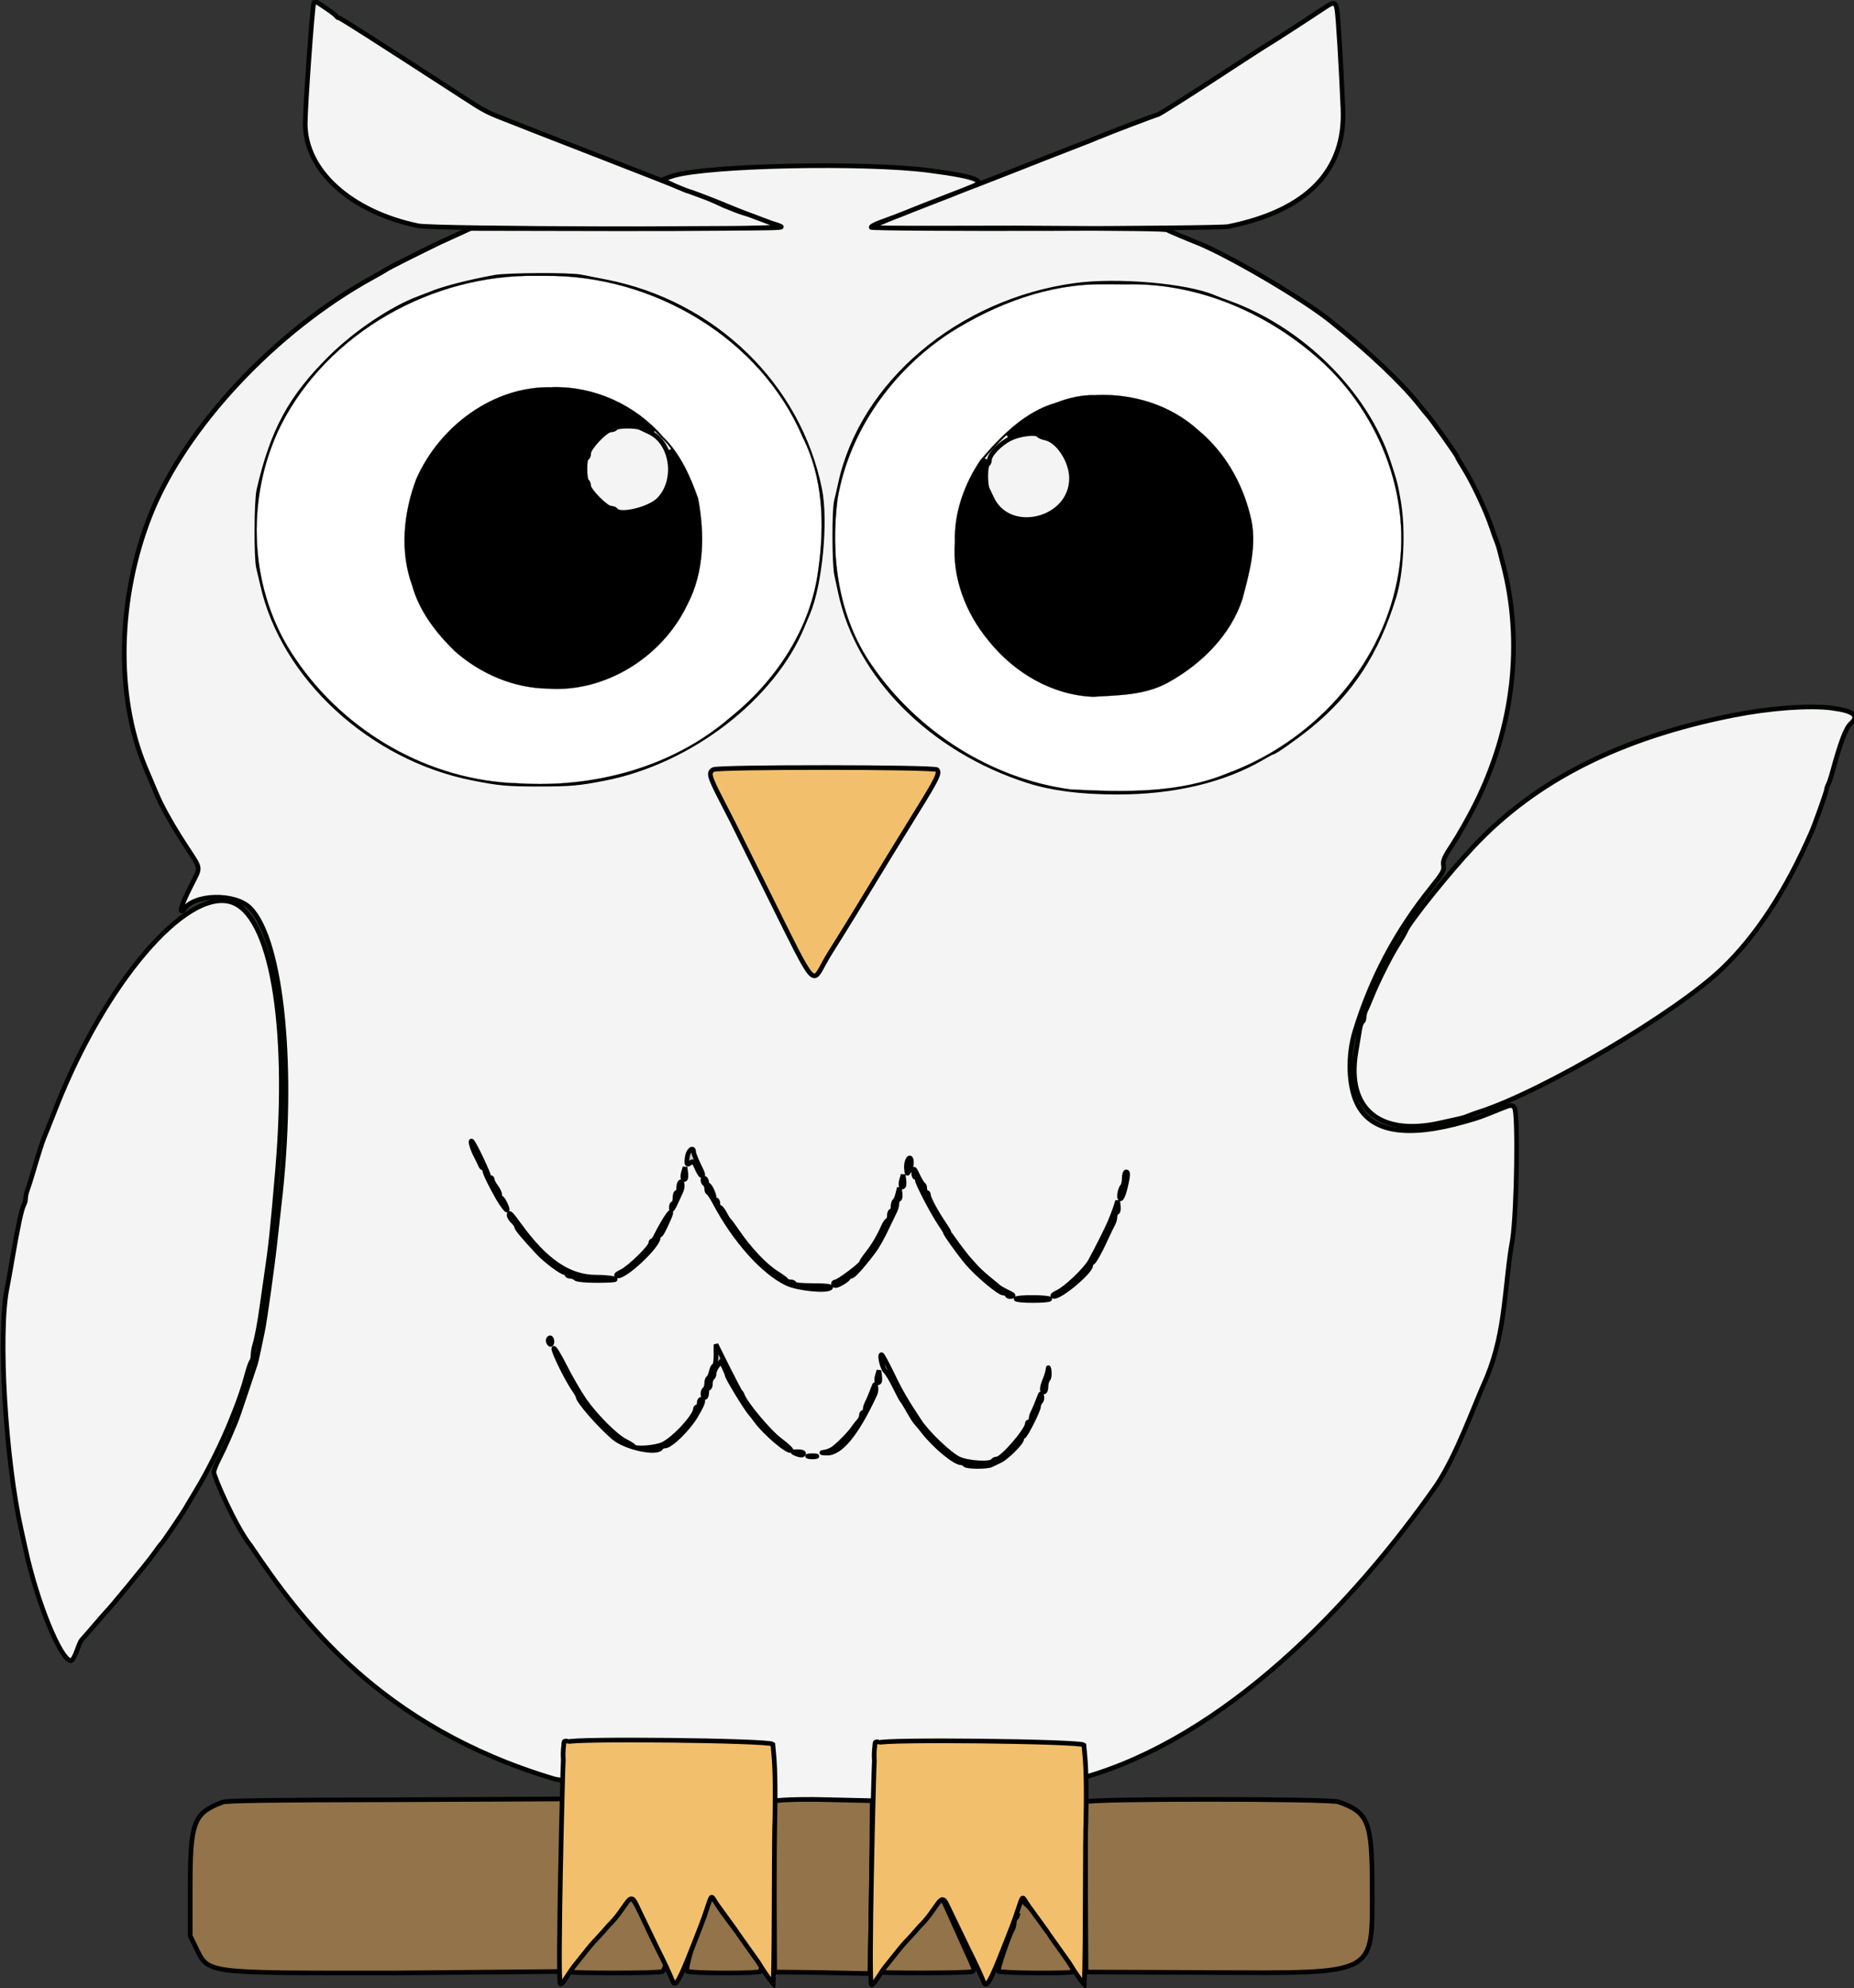 <?xml version="1.0" encoding="UTF-8" standalone="no"?>
<svg
   xmlns:dc="http://purl.org/dc/elements/1.1/"
   xmlns:cc="http://creativecommons.org/ns#"
   xmlns:rdf="http://www.w3.org/1999/02/22-rdf-syntax-ns#"
   xmlns:svg="http://www.w3.org/2000/svg"
   xmlns="http://www.w3.org/2000/svg"
   xmlns:sodipodi="http://sodipodi.sourceforge.net/DTD/sodipodi-0.dtd"
   xmlns:inkscape="http://www.inkscape.org/namespaces/inkscape"
   id="svg"
   version="1.1"
   width="54.101"
   height="58"
   viewBox="0 0 54.101 58"
   sodipodi:docname="buho_original_1.svg"
   inkscape:version="0.92.4 (5da689c313, 2019-01-14)">
  <rect x="0" y="0" width="54.101" height="58" fill="#333333" stroke="none"/>
  <defs
     id="defs11">
    <inkscape:path-effect
       effect="spiro"
       id="path-effect3059"
       is_visible="true" />
    <inkscape:path-effect
       effect="spiro"
       id="path-effect3045"
       is_visible="true" />
    <inkscape:path-effect
       effect="spiro"
       id="path-effect3041"
       is_visible="true" />
  </defs>
  <sodipodi:namedview
     pagecolor="#ffffff"
     bordercolor="#666666"
     borderopacity="1"
     objecttolerance="10"
     gridtolerance="10"
     guidetolerance="10"
     inkscape:pageopacity="0"
     inkscape:pageshadow="2"
     inkscape:window-width="1366"
     inkscape:window-height="705"
     id="namedview9"
     showgrid="false"
     inkscape:zoom="11.313709"
     inkscape:cx="26.752101"
     inkscape:cy="34.734688"
     inkscape:window-x="-8"
     inkscape:window-y="-8"
     inkscape:window-maximized="1"
     inkscape:current-layer="svgg"
     showguides="false"
     fit-margin-top="0"
     fit-margin-left="0"
     fit-margin-right="0"
     fit-margin-bottom="0" />
  <g
     id="svgg"
     transform="matrix(0.136,0,0,0.136,-17.999,13.313)">
    <g
       id="g3383"
       inkscape:label="cuerpo">
      <path
         sodipodi:nodetypes="ccsccsscscsscscccccscscsccccsccccccsccccccccsccccccccccccccccccccscssssscccscscccccccccccccccscccccsscccscccccsscccccccccccscccccccccsssscccccscccccc"
         style="fill:#f5f4f4;fill-rule:evenodd;stroke:#000400;stroke-opacity:1"
         inkscape:connector-curvature="0"
         d="m 202.633,-95.899 c 0.99,0.678 1.86,1.368 1.933,1.533 0.074,0.165 0.288,0.3 0.476,0.3 0.295,0 7.122,4.354 26.591,16.961 5.09,3.296 4.903,3.201 11.2,5.643 2.64,1.024 5.16,2.014 5.6,2.2 0.44,0.186 6.92,2.707 14.4,5.603 7.48,2.896 14.363,5.609 15.296,6.029 0.932,0.42 1.802,0.764 1.931,0.764 0.286,0 5.787,2.1 8.173,3.121 2.622,1.12 10.46,4.079 10.807,4.079 0.216,0 0.393,0.18 0.393,0.4 0,0.71 -73.976,0.53 -77.4,-0.188 -14.455,-3.035 -24.2,-11.858 -24.2,-21.912 0,-3.572 1.503,-24.782 1.83,-25.825 0.181,-0.579 0.337,-0.512 2.97,1.292 m 216.581,0.133 c 0.263,1.576 0.902,12.149 1.286,21.3 0.555,13.237 -7.771,21.757 -24.598,25.168 -2.352,0.477 -76.131,0.637 -76.602,0.166 -0.146,-0.146 0.679,-0.616 1.834,-1.043 1.154,-0.428 2.819,-1.042 3.699,-1.365 0.88,-0.323 2.14,-0.826 2.8,-1.117 0.66,-0.292 4.8,-1.913 9.2,-3.604 4.4,-1.691 10.52,-4.068 13.6,-5.284 3.08,-1.215 5.96,-2.35 6.4,-2.521 2.269,-0.881 8.503,-3.307 9.2,-3.58 0.44,-0.172 1.25,-0.503 1.8,-0.735 2.676,-1.129 12.555,-4.885 12.847,-4.885 0.323,0 7.464,-4.536 18.153,-11.531 2.86,-1.872 5.56,-3.602 6,-3.846 0.712,-0.395 8.097,-5.178 11.8,-7.643 1.928,-1.283 2.291,-1.21 2.581,0.52 m -87.581,34.434 c 11.482,1.491 11.908,2.458 9.342,3.436 -0.715,0.273 -1.84,0.725 -2.5,1.006 -0.66,0.281 -3.572,1.414 -6.542,2.561 -12.22,4.719 -11.97,4.84 -12.633,5.197 -0.848,0.282 24.227,0.13 30.828,0.14 24.786,0.138 32.354,0.156 32.743,0.456 0.308,0.238 4.992,2.175 5.762,2.467 6.548,2.486 22.92,12.029 29.077,16.949 8.276,6.615 15.422,13.362 19.12,18.054 0.867,1.1 1.673,2.09 1.792,2.2 0.594,0.55 6.411,8.728 6.411,9.013 0,0.124 0.594,1.162 1.32,2.306 1.974,3.112 4.964,9.488 6.134,13.081 0.322,0.99 0.742,2.16 0.933,2.6 0.19,0.44 0.459,1.25 0.598,1.8 0.138,0.55 0.489,1.9 0.78,3 4.468,16.928 2.363,35.218 -5.961,51.8 -1.381,2.75 -3.52,6.53 -4.755,8.4 -1.842,2.791 -2.204,3.615 -2.022,4.6 0.192,1.039 -0.162,1.678 -2.637,4.76 -7.571,9.428 -12.894,19.458 -16.365,30.84 -1.583,5.192 -1.41,11.589 0.417,15.412 2.986,6.248 10.689,7.537 23.358,3.909 2.994,-0.858 2.977,-0.852 7.155,-2.543 2.66,-1.076 2.775,-1.089 3.3,-0.37 0.806,1.102 0.51,21.917 -0.401,28.192 -1.782,9.741 -1.33,19.427 -5.523,29.6 -3.117,6.987 -6.307,16.285 -10.697,23.018 -18.634,26.662 -45.772,54.146 -75.404,62.739 -66.659,9.165 -70.161,8.44 -113.83,0.457 -37.645,-11.168 -54.785,-34.469 -65.249,-50.014 -3.335,-4.158 -7.95,-14.917 -7.95,-15.819 0,-0.385 0.497,-1.663 1.104,-2.84 0.607,-1.178 1.525,-3.131 2.04,-4.341 0.515,-1.21 1.168,-2.74 1.451,-3.4 0.283,-0.66 1.286,-3.54 2.228,-6.4 0.942,-2.86 1.843,-5.56 2.003,-6 0.16,-0.44 0.504,-1.88 0.765,-3.2 0.261,-1.32 0.637,-3.12 0.837,-4 0.467,-2.056 2.178,-14.355 2.756,-19.8 0.245,-2.31 0.615,-5.64 0.823,-7.4 3.406,-28.8 0.666,-56.754 -6.24,-63.66 -3.25,-3.25 -12.139,-3.021 -14.233,0.366 -0.16,0.259 -0.393,0.369 -0.518,0.244 -0.279,-0.279 0.607,-2.491 2.415,-6.029 1.734,-3.394 1.809,-2.918 -1.179,-7.454 -2.289,-3.473 -4.257,-6.827 -5.673,-9.667 -0.416,-0.833 -1.722,-3.866 -3.359,-7.8 -6.335,-15.223 -5.877,-36.261 1.175,-53.991 7.508,-18.878 26.908,-39.575 47.805,-51.002 1.32,-0.722 2.58,-1.448 2.8,-1.613 0.442,-0.331 6.624,-3.448 11.6,-5.85 l 6.47,-2.958 33.973,0.065 c 35.387,-0.191 33.959,-0.005 31.763,-0.851 -0.893,-0.344 0.732,0.411 -5.657,-2.062 -3.451,-1.032 -3.283,-1.14 -5.675,-2.052 -0.88,-0.385 -2.54,-1.223 -4.3,-1.863 -3.182,-1.157 -5.505,-1.986 -6.832,-2.661 -0.382,-0.194 -1.717,-0.837 -2.05,-0.837 -0.833,0 1.55,-0.825 2.408,-1.074 7.689,-2.225 40.932,-2.904 54.7,-1.117 m 193.8,115.333 c 4.636,0.617 5.884,1.628 4.055,3.283 -1.109,1.004 -2.211,3.921 -4.097,10.85 -0.24,0.88 -0.598,1.913 -0.797,2.295 -0.199,0.382 -0.361,0.884 -0.361,1.117 0,0.396 -2.426,7.225 -3.192,8.988 -5.467,12.569 -11.831,22.311 -19.164,29.333 -9.931,9.511 -38.346,26.286 -52.044,30.724 -0.99,0.321 -2.16,0.741 -2.6,0.933 -0.44,0.192 -1.25,0.44 -1.8,0.55 -0.55,0.109 -2.26,0.491 -3.8,0.847 -13.141,3.04 -20.386,-2.878 -18.373,-15.008 0.345,-2.078 0.725,-4.366 0.844,-5.083 0.12,-0.717 0.378,-1.402 0.573,-1.523 0.196,-0.121 0.356,-0.572 0.356,-1.002 0,-0.43 0.165,-1.094 0.366,-1.476 0.201,-0.382 0.762,-1.685 1.247,-2.895 1.32,-3.295 4.046,-8.716 5.632,-11.2 0.772,-1.21 1.515,-2.498 1.652,-2.862 0.693,-1.846 9.415,-12.704 14.703,-18.303 13.346,-14.133 31.365,-23.215 55.6,-28.024 7.865,-1.561 16.402,-2.182 21.2,-1.544 m -343.549,41.596 c 8.57,2.567 12.677,26.053 10.027,57.337 -1.128,13.323 -1.471,16.539 -2.471,23.2 -0.231,1.54 -0.605,4.15 -0.831,5.8 -0.529,3.861 -1.126,7.079 -1.6,8.628 -0.207,0.676 -0.376,1.675 -0.376,2.22 0,0.546 -0.153,1.163 -0.341,1.372 -0.187,0.209 -0.647,1.55 -1.022,2.98 -0.602,2.296 -1.547,5.086 -2.676,7.9 -0.199,0.495 -0.523,1.305 -0.721,1.8 -1.815,4.535 -4.8,10.571 -7.173,14.5 -1.195,1.98 -2.377,3.96 -2.625,4.4 -0.639,1.134 -4.728,7.16 -5.021,7.4 -0.135,0.11 -0.943,1.185 -1.796,2.39 -1.253,1.767 -9.374,11.641 -10.208,12.41 -0.119,0.11 -1.294,1.46 -2.611,3 -1.317,1.54 -2.502,2.89 -2.633,3 -0.131,0.11 -0.575,1.145 -0.985,2.3 -0.41,1.155 -0.971,2.1 -1.247,2.1 -2.169,0 -7.302,-12.554 -9.73,-23.8 -0.19,-0.88 -0.61,-2.77 -0.932,-4.2 -3.39,-15.025 -5.001,-42.144 -3.077,-51.8 0.219,-1.1 0.752,-4.07 1.184,-6.6 1.111,-6.507 1.964,-10.488 2.421,-11.295 0.216,-0.382 0.393,-1.048 0.393,-1.481 0,-0.432 0.163,-1.2 0.363,-1.705 0.2,-0.506 0.762,-2.269 1.249,-3.919 1.155,-3.908 1.95,-6.407 2.355,-7.4 0.179,-0.44 0.51,-1.25 0.735,-1.8 0.224,-0.55 1.081,-2.71 1.902,-4.8 10.419,-26.501 27.754,-46.841 37.447,-43.937"
         id="path1-8" />
    </g>
    <g
       id="g3380"
       inkscape:label="base">
      <path
         sodipodi:nodetypes="csccsccccccccccccscccccscccccccccccccccccccscccsccccsscccccc"
         style="fill:#92734a;fill-rule:evenodd;stroke:#000000;stroke-opacity:1"
         inkscape:connector-curvature="0"
         d="m 180.15,288.678 c -6.261,2.344 -6.992,4.246 -6.992,18.206 v 10.496 l 1.081,2.208 c 2.931,5.986 1.124,5.742 42.534,5.742 l 36.635,-0.32 -0.35,-18.53 0.125,-18.475 -36.725,0.173 c -25.018,0.034 -35.447,0.177 -36.308,0.5 m 118.454,-0.222 c -0.111,0.179 -0.166,8.504 -0.124,18.5 l 0.078,18.174 9.9,0.107 10.525,0.232 0.375,-18.857 0.125,-18.232 -10.901,-0.25 c -5.376,-0.123 -9.867,0.147 -9.978,0.326 m 66.742,0.174 c -0.102,0.275 -0.142,8.6 -0.087,18.5 l 0.099,18 26.277,0.103 c 36.531,0.143 35.123,0.871 35.123,-18.168 0,-14.176 -0.779,-16.17 -7.197,-18.429 -2.051,-0.722 -53.945,-0.728 -54.215,-0.006 m -98.79,20.856 c -0.219,0.25 -1.671,1.893 -3.228,3.649 -1.556,1.757 -3.29,3.735 -3.852,4.395 -0.563,0.66 -2.202,2.541 -3.644,4.18 -1.442,1.64 -2.533,3.125 -2.424,3.3 0.259,0.42 20.843,0.417 21.102,-0.003 0.11,-0.177 0.87,-1.076 0.448,-1.944 -0.699,-1.436 -2.54,-4.736 -3.87,-7.842 -2.688,-6.28 -3.696,-6.692 -4.532,-5.735 m 66.796,-0.041 c -0.7,0.837 -6.332,7.263 -6.773,7.729 -3.436,3.628 -6.634,7.609 -6.344,7.899 0.36,0.361 20.22,0.31 20.789,-0.052 0.343,-0.218 0.274,-0.72 -0.262,-1.894 -1.045,-2.288 -2.573,-5.679 -3.604,-7.997 -3.001,-6.746 -2.964,-6.691 -3.806,-5.685 m -49.725,2.872 c 0,0.396 -0.143,0.891 -0.318,1.1 -0.175,0.209 -0.547,1.1 -0.827,1.98 -0.279,0.88 -0.662,1.96 -0.849,2.4 -1.254,2.936 -2.096,6.775 -1.882,7.122 0.326,0.527 15.807,0.566 15.807,0.04 0,-0.205 0.246,-1.025 0.246,-1.025 -2.426,-4.204 -4.995,-6.744 -7.809,-10.754 -1.545,-1.843 -2.974,-5.04 -2.974,-3.917 m 65.737,3.244 c 0,0.427 -0.18,0.888 -0.4,1.024 -0.22,0.136 -0.4,0.599 -0.4,1.029 0,0.43 -0.173,1.094 -0.385,1.476 -0.866,1.559 -3.224,8.557 -3.004,8.912 0.257,0.417 15.49,0.549 15.901,0.137 0.136,-0.135 0.188,-0.978 -0.71,-1.936 -1.426,-2.901 -2.201,-3.04 -4.498,-6.893 -3.359,-4.392 -5.629,-7.059 -5.629,-5.624"
         id="path3" />
    </g>
    <g
       id="g3392"
       inkscape:label="pata2">
      <path
         sodipodi:nodetypes="csccccccsccccccccc"
         style="fill:#f2c06d;fill-rule:evenodd;stroke:#000000;stroke-opacity:1"
         inkscape:connector-curvature="0"
         d="m 254.506,275.514 c -0.291,0.29 -1.17,-0.267 -1.17,0.469 0,0.736 -0.271,1.467 -0.125,3.59 -0.116,1.231 -1.278,47.136 -0.639,48.084 0.336,0.499 2.106,-2.902 3.299,-4.232 5.317,-6.73 2.854,-3.41 7.009,-8.23 3.99,-3.888 4.515,-7.705 5.91,-4.699 l 4.528,9.404 c 3.861,7.666 3.261,7.666 3.861,7.666 0.803,0 3.101,-6.194 4.398,-9.431 1.949,-4.909 2.068,-5.488 2.828,-7.714 0.722,-2.189 0.664,-1.423 1.861,0.306 8.852,12.186 0.162,0.243 8.751,12.247 2.194,3.583 3.226,4.672 3.226,4.672 0,0 0.184,-4.015 0.207,-17.931 0.014,-8.772 0.083,-16.539 0.154,-17.259 0.201,-11.301 -0.184,-13.24 -0.44,-16.213 -0.967,-0.802 -43.295,-1.263 -44.095,-0.463"
         id="path4-5" />
    </g>
    <g
       id="g3389"
       inkscape:label="pata1">
      <path
         sodipodi:nodetypes="csccccccsccccccccc"
         style="fill:#f2c06d;fill-rule:evenodd;stroke:#000000;stroke-opacity:1"
         inkscape:connector-curvature="0"
         d="m 321.248,275.688 c -0.291,0.29 -1.17,-0.267 -1.17,0.469 0,0.736 -0.271,1.467 -0.125,3.59 -0.116,1.231 -1.278,47.136 -0.639,48.084 0.336,0.499 2.106,-2.902 3.299,-4.232 5.317,-6.73 2.854,-3.41 7.009,-8.23 3.99,-3.888 4.515,-7.705 5.91,-4.699 l 4.528,9.404 c 3.861,7.666 3.261,7.666 3.861,7.666 0.803,0 3.101,-6.194 4.398,-9.431 1.949,-4.909 2.068,-5.488 2.828,-7.714 0.722,-2.189 0.664,-1.423 1.861,0.306 8.852,12.186 0.162,0.243 8.751,12.247 2.194,3.583 3.226,4.672 3.226,4.672 0,0 0.184,-4.015 0.207,-17.931 0.014,-8.772 0.083,-16.539 0.154,-17.259 0.201,-11.301 -0.184,-13.24 -0.44,-16.213 -0.967,-0.802 -43.295,-1.263 -44.095,-0.463"
         id="path4-5-9" />
    </g>
    <g
       id="g3377"
       inkscape:label="pico"
       transform="translate(5.982,-33.132)">
      <path
         sodipodi:nodetypes="ccccccccsc"
         style="fill:#f2c06d;fill-rule:evenodd;stroke:#000000;stroke-opacity:1"
         inkscape:connector-curvature="0"
         d="m 279.412,100.325 c -1.078,0.628 -0.874,1.449 1.515,6.107 1.217,2.375 2.369,4.62 2.559,4.99 0.189,0.369 3.896,7.837 8.238,16.595 9.549,19.265 8.888,18.482 11.537,13.676 0.364,-0.66 0.884,-1.554 1.156,-1.986 3.488,-5.543 6.628,-10.656 12.907,-21.014 1.134,-1.87 3.737,-6.1 5.785,-9.4 4.353,-7.016 4.962,-8.281 4.303,-8.94 -0.609,-0.609 -46.955,-0.636 -48,-0.028"
         id="path4" />
    </g>
    <g
       id="g3386"
       inkscape:label="pecho">
      <path
         sodipodi:nodetypes="cssssscscssscccccsccccccccccccccssscsccscccsscscssccccccssccccccccsssscscccsssccccsssscccsssscccssscssssscccssssccccccscccsccccccccccscssssccsccccsccsscccsssccssscccccsssscsccscsccccccccscccsssssssssccsscccccccsssscccsssscccscscscccccsscsscccccccccccsssscccccccccccc"
         inkscape:transform-center-y="-286.00249"
         inkscape:transform-center-x="41.996831"
         style="fill:#c8c2c2;fill-rule:evenodd;stroke:#000000;stroke-opacity:1"
         inkscape:connector-curvature="0"
         d="m 235.546,150.533 c 0.892,1.886 1.622,3.592 1.622,3.79 0,0.199 0.18,0.361 0.4,0.361 0.22,0 0.404,0.225 0.409,0.5 0.005,0.275 0.361,0.95 0.791,1.5 0.43,0.55 0.786,1.315 0.791,1.7 0.005,0.385 0.144,0.701 0.309,0.703 0.321,0.003 1.3,1.909 1.3,2.531 0,0.412 -1.077,-0.976 -1.97,-2.537 -1.592,-2.785 -2.83,-5.338 -2.83,-5.838 0,-0.307 -0.159,-0.559 -0.353,-0.559 -0.195,0 -0.469,-0.315 -0.61,-0.7 -0.141,-0.385 -0.539,-1.209 -0.884,-1.832 -0.802,-1.447 -1.414,-3.553 -0.949,-3.266 0.193,0.12 1.082,1.761 1.974,3.647 m 45.622,-1.324 c 0,0.289 0.45,1.458 1,2.598 1.09,2.259 1.151,2.477 0.694,2.477 -0.168,0 -0.624,-0.737 -1.014,-1.637 -0.596,-1.375 -0.804,-1.558 -1.304,-1.143 -0.826,0.686 -0.99,0.377 -0.711,-1.341 0.224,-1.381 1.335,-2.175 1.335,-0.954 m 46.325,3.955 c -0.518,0.907 -0.527,0.902 -0.652,-0.406 -0.162,-1.687 0.857,-3.198 1.052,-1.561 0.068,0.576 -0.112,1.461 -0.4,1.967 m -48.095,1.823 c -0.483,0.483 -0.712,-0.312 -0.4,-1.384 l 0.325,-1.119 0.153,1.137 c 0.084,0.625 0.049,1.24 -0.078,1.366 m 51.052,1.23 c 0.175,0.074 0.318,0.479 0.318,0.9 0,0.422 0.18,0.767 0.4,0.767 0.22,0 0.4,0.264 0.4,0.586 0,0.671 1.586,3.632 3.26,6.086 0.627,0.92 1.14,1.773 1.14,1.896 0,0.219 3.383,4.801 4.19,5.676 0.226,0.245 0.868,0.965 1.428,1.6 0.56,0.636 1.796,1.786 2.747,2.556 0.951,0.77 1.933,1.587 2.182,1.815 0.249,0.229 1.173,0.76 2.053,1.182 1.271,0.609 1.439,0.8 0.815,0.93 -0.431,0.09 -0.851,-0.036 -0.933,-0.281 -0.082,-0.245 -0.46,-0.446 -0.841,-0.446 -0.883,0 -5.759,-4.106 -7.814,-6.581 -1.726,-2.079 -4.627,-6.132 -4.627,-6.465 0,-0.115 -0.514,-0.962 -1.141,-1.882 -1.544,-2.262 -4.859,-8.614 -4.859,-9.31 0,-0.309 -0.18,-0.562 -0.4,-0.562 -0.22,0 -0.391,-0.495 -0.38,-1.1 0.018,-0.995 0.102,-0.928 0.881,0.7 0.474,0.99 1.005,1.86 1.181,1.933 m 43.737,-1.233 c -0.466,2.586 -1.124,4.482 -1.48,4.262 -0.383,-0.237 -0.025,-2.156 0.513,-2.742 0.191,-0.209 0.348,-0.974 0.348,-1.7 0,-0.726 0.2,-1.32 0.445,-1.32 0.295,0 0.353,0.504 0.174,1.5 m -47.989,1.603 c -0.483,0.483 -0.712,-0.312 -0.4,-1.384 l 0.325,-1.119 0.153,1.137 c 0.084,0.625 0.049,1.24 -0.078,1.366 m -42.23,-0.879 c 0,0.317 0.135,0.577 0.3,0.579 0.359,0.004 1.3,1.941 1.3,2.677 0,0.286 0.18,0.52 0.4,0.52 0.22,0 0.4,0.36 0.4,0.8 0,0.44 0.175,0.8 0.39,0.8 0.214,0 0.689,0.585 1.056,1.3 0.366,0.715 0.787,1.39 0.936,1.5 0.149,0.11 0.881,1.096 1.626,2.191 2.688,3.947 5.999,7.476 8.517,9.076 1.141,0.725 2.135,1.457 2.208,1.626 0.074,0.169 0.479,0.307 0.9,0.307 0.422,0 0.767,0.18 0.767,0.4 0,0.24 1.608,0.4 4.024,0.4 2.699,0 3.938,0.138 3.765,0.419 -0.536,0.865 -6.998,0.247 -9.389,-0.898 -5.106,-2.446 -11.218,-9.3 -15.447,-17.321 -0.58,-1.1 -1.212,-2.06 -1.404,-2.133 -0.192,-0.074 -0.349,-0.468 -0.349,-0.877 0,-0.408 -0.18,-0.854 -0.4,-0.99 -0.22,-0.136 -0.4,-0.517 -0.4,-0.847 0,-0.33 0.18,-0.489 0.4,-0.353 0.22,0.136 0.4,0.507 0.4,0.824 m -5.503,1.929 c -1.778,3.951 -2.048,4.414 -2.072,3.547 -0.014,-0.495 0.155,-0.9 0.375,-0.9 0.22,0 0.4,-0.54 0.4,-1.2 0,-0.66 0.18,-1.2 0.4,-1.2 0.22,0 0.4,-0.42 0.4,-0.933 0,-0.514 0.135,-1.07 0.3,-1.236 0.471,-0.475 0.621,0.981 0.197,1.922 m 46.738,1.769 c -0.239,0.079 -0.435,0.492 -0.435,0.917 0,0.424 -0.164,1.084 -0.364,1.466 -0.2,0.382 -0.912,1.865 -1.582,3.295 -1.206,2.574 -2.209,4.36 -3.129,5.573 -2.431,3.205 -4.267,5.227 -4.747,5.227 -0.318,0 -0.578,0.141 -0.578,0.314 0,0.377 -2.143,1.686 -2.762,1.686 -0.241,0 -0.438,-0.18 -0.438,-0.4 0,-0.22 0.211,-0.4 0.468,-0.4 0.581,0 5.508,-3.68 5.522,-4.123 0.006,-0.178 0.535,-0.988 1.177,-1.8 1.402,-1.774 2.587,-3.747 3.469,-5.777 0.358,-0.825 0.811,-1.5 1.007,-1.5 0.197,0 0.357,-0.45 0.357,-1 0,-0.55 0.18,-1 0.4,-1 0.22,0 0.4,-0.439 0.4,-0.976 0,-0.537 0.157,-1.074 0.348,-1.192 0.192,-0.118 0.492,-0.804 0.666,-1.524 l 0.318,-1.308 0.169,1.188 c 0.093,0.654 -0.027,1.254 -0.266,1.334 m 46.8,2.8 c -0.239,0.079 -0.435,0.492 -0.435,0.917 0,0.424 -0.177,1.084 -0.394,1.466 -0.216,0.382 -0.929,1.865 -1.585,3.295 -1.356,2.959 -2.482,4.938 -2.921,5.133 -0.165,0.074 -0.3,0.314 -0.3,0.534 0,1.373 -6.621,6.916 -7.93,6.638 -0.458,-0.097 -0.191,-0.374 0.848,-0.878 1.855,-0.899 5.943,-4.797 6.985,-6.661 1.171,-2.094 3.761,-7.246 4.206,-8.366 0.219,-0.55 0.543,-1.36 0.719,-1.8 0.177,-0.44 0.464,-1.25 0.638,-1.8 l 0.316,-1 0.144,1.188 c 0.079,0.654 -0.052,1.254 -0.291,1.334 m -128.354,2.533 c 5.678,7.877 10.758,11.345 16.619,11.345 2.901,0 5.481,0.505 3.2,0.627 -3.55,0.189 -7.221,0.012 -7.599,-0.366 -0.253,-0.253 -0.785,-0.461 -1.181,-0.461 -0.396,0 -0.72,-0.18 -0.72,-0.4 0,-0.22 -0.204,-0.4 -0.452,-0.4 -0.689,0 -4.139,-2.586 -5.72,-4.287 -3.25,-3.496 -4.617,-5.139 -4.622,-5.551 -0.003,-0.241 -0.366,-0.764 -0.806,-1.162 -0.44,-0.398 -0.794,-1.011 -0.787,-1.362 0.014,-0.663 0.424,-0.263 2.068,2.017 m 32.161,-1.155 c -1.1,2.512 -1.645,3.494 -1.942,3.497 -0.165,0.002 -0.3,0.238 -0.3,0.525 0,1.759 -7.183,8.51 -8.711,8.187 -0.483,-0.102 -0.224,-0.371 0.867,-0.899 1.696,-0.822 6.244,-5.259 6.244,-6.093 0,-0.284 0.135,-0.518 0.3,-0.52 0.165,-0.002 0.498,-0.407 0.741,-0.9 2.009,-4.09 4.27,-7.155 2.801,-3.797 m 81.758,17.187 c 0,0.172 -1.62,0.313 -3.6,0.313 -1.98,0 -3.6,-0.151 -3.6,-0.335 0,-0.184 1.62,-0.325 3.6,-0.313 1.98,0.012 3.6,0.163 3.6,0.335 m -106.8,9.137 c 0,0.453 -0.18,0.712 -0.4,0.576 -0.22,-0.136 -0.4,-0.507 -0.4,-0.824 0,-0.317 0.18,-0.576 0.4,-0.576 0.22,0 0.4,0.371 0.4,0.824 m 6.971,12.576 c 2.437,3.481 6.71,7.741 8.829,8.8 0.88,0.44 1.66,0.935 1.733,1.1 0.28,0.629 4.723,0.297 6.292,-0.47 2.505,-1.225 6.975,-6.097 6.975,-7.602 0,-0.235 0.18,-0.428 0.4,-0.428 0.22,0 0.4,-0.36 0.4,-0.8 0,-0.44 0.18,-0.8 0.4,-0.8 0.723,0 0.422,0.917 -1.199,3.645 -1.616,2.721 -5.345,6.355 -6.521,6.355 -0.348,0 -0.744,0.18 -0.88,0.4 -0.876,1.417 -7.629,-0.041 -10.149,-2.19 -3.071,-2.621 -7.651,-7.88 -7.651,-8.785 0,-0.166 -0.354,-0.798 -0.786,-1.406 -1.422,-1.996 -4.414,-8.021 -4.414,-8.886 0,-0.467 1.038,1.203 2.306,3.709 1.268,2.507 3.188,5.818 4.265,7.358 m 33.454,-1.8 c 0.14,0.11 0.327,0.415 0.415,0.679 0.594,1.777 5.681,7.865 8.062,9.648 1.485,1.113 2.554,2.115 2.375,2.226 -0.682,0.421 -5.585,-3.762 -7.477,-6.379 -0.44,-0.608 -0.98,-1.301 -1.2,-1.54 -0.897,-0.974 -5,-7.701 -5,-8.199 0,-0.172 -0.298,-0.91 -0.662,-1.64 l -0.663,-1.328 -0.737,0.911 c -0.406,0.501 -0.738,1.24 -0.738,1.643 0,0.402 -0.18,0.843 -0.4,0.979 -0.22,0.136 -0.4,0.687 -0.4,1.224 0,0.537 -0.18,0.976 -0.4,0.976 -0.22,0 -0.4,0.45 -0.4,1 0,0.55 -0.18,1 -0.4,1 -0.22,0 -0.4,-0.349 -0.4,-0.776 0,-0.427 0.18,-0.888 0.4,-1.024 0.22,-0.136 0.4,-0.676 0.4,-1.2 0,-0.524 0.166,-1.055 0.369,-1.181 0.203,-0.125 0.488,-0.766 0.632,-1.424 0.144,-0.657 0.428,-1.195 0.631,-1.195 0.202,0 0.368,-1.032 0.368,-2.293 v -2.292 l 2.485,4.992 c 1.367,2.746 2.6,5.083 2.74,5.193 m 32.535,-3.886 c 1.827,3.801 2.955,5.747 5.963,10.286 1.639,2.473 6.162,6.81 8.238,7.9 1.833,0.962 6.941,1.305 7.439,0.5 0.136,-0.22 0.517,-0.4 0.846,-0.4 1.185,0 6.554,-6.219 6.554,-7.591 0,-0.225 0.18,-0.409 0.4,-0.409 0.22,0 0.4,-0.272 0.4,-0.605 0,-0.333 0.159,-0.918 0.353,-1.3 0.375,-0.737 0.979,-2.171 1.473,-3.495 0.28,-0.753 0.308,-0.757 0.473,-0.058 0.097,0.409 -0.021,0.94 -0.261,1.18 -0.241,0.241 -0.438,0.701 -0.438,1.021 0,0.804 -2.864,6.457 -3.271,6.457 -0.181,0 -0.329,0.234 -0.329,0.521 0,0.738 -3.24,3.974 -4.632,4.626 -0.643,0.3 -1.481,0.705 -1.863,0.9 -0.951,0.484 -5.4,0.447 -5.705,-0.047 -0.136,-0.22 -0.519,-0.4 -0.852,-0.4 -1.304,0 -5.587,-3.541 -7.948,-6.571 -0.66,-0.847 -1.417,-1.764 -1.682,-2.038 -0.265,-0.274 -0.967,-1.374 -1.56,-2.444 -0.594,-1.071 -1.191,-2.037 -1.327,-2.147 -0.136,-0.11 -0.863,-1.46 -1.616,-3 -0.752,-1.54 -1.671,-3.07 -2.041,-3.4 -0.665,-0.593 -1.381,-3.616 -0.849,-3.583 0.151,0.01 1.157,1.853 2.235,4.097 m 33.469,1.217 c -0.236,0.236 -0.429,0.933 -0.429,1.549 0,0.616 -0.18,1.12 -0.4,1.12 -0.57,0 -0.495,-0.998 0.2,-2.662 0.33,-0.789 0.629,-1.819 0.664,-2.287 0.035,-0.468 0.138,-0.243 0.229,0.5 0.091,0.743 -0.028,1.544 -0.264,1.78 m -36.199,0.572 c -0.483,0.483 -0.712,-0.312 -0.4,-1.384 l 0.325,-1.119 0.153,1.137 c 0.084,0.625 0.049,1.24 -0.078,1.366 m -0.943,2.65 c -3.909,8.456 -7.398,12.702 -10.346,12.587 -1.254,-0.049 -1.331,-0.091 -0.411,-0.229 0.621,-0.094 1.502,-0.472 1.957,-0.84 1.527,-1.238 3.306,-3.062 4.113,-4.215 0.44,-0.63 1.025,-1.382 1.3,-1.672 0.275,-0.29 0.5,-0.81 0.5,-1.155 0,-0.346 0.18,-0.629 0.4,-0.629 0.22,0 0.4,-0.272 0.4,-0.605 0,-0.333 0.159,-0.918 0.353,-1.3 0.375,-0.737 0.979,-2.171 1.473,-3.495 0.284,-0.762 0.306,-0.764 0.475,-0.047 0.098,0.413 0.002,1.133 -0.214,1.6 m -15.287,12.647 c 0,0.475 -0.695,0.475 -1.8,0 -0.67,-0.288 -0.589,-0.348 0.5,-0.372 0.715,-0.015 1.3,0.152 1.3,0.372 m 2.705,0.675 c -0.383,0.1 -1.103,0.104 -1.6,0.008 -0.498,-0.096 -0.185,-0.178 0.695,-0.182 0.88,-0.005 1.287,0.074 0.905,0.174"
         id="path2-6" />
    </g>
    <g
       id="g3374"
       inkscape:label="ojos"
       transform="translate(-413.01,-6.745)">
      <path
         sodipodi:nodetypes="ccccccccscccccccccccccscccccccccccscsscssscscssscssscscccccsssssscscssssscssscccsssscccsssscsscscssssssscssccccccssssssssccsccsssssssccccccscccsccc"
         style="fill:#f5f4f4;fill-rule:evenodd;stroke:#000400;stroke-width:1;stroke-opacity:1"
         inkscape:connector-curvature="0"
         d="m 651.459,-31.653 c -5.628,1.035 -10.966,2.414 -13.6,3.514 -0.44,0.183 -1.61,0.633 -2.6,0.999 -5.706,2.11 -13.509,7.33 -18.85,12.609 -8.686,8.586 -12.543,15.675 -15.509,28.506 -0.532,2.3 -0.588,14.619 -0.076,16.648 0.201,0.795 0.588,2.436 0.859,3.646 4.467,19.922 23.281,37.217 45.176,41.53 5.644,1.112 7.403,1.27 14.143,1.27 6.662,0 8.545,-0.166 14.057,-1.243 18.351,-3.583 36.107,-17.235 42.451,-32.64 0.344,-0.834 0.857,-2.057 1.141,-2.717 2.643,-6.152 3.964,-19.826 2.576,-26.669 -4.536,-22.371 -22.759,-40.015 -45.968,-44.507 -1.87,-0.362 -4.269,-0.831 -5.331,-1.041 -2.39,-0.474 -15.748,-0.405 -18.469,0.095 m 124.582,1.726 c -24.889,3.398 -45.708,21.003 -50.376,42.596 -0.261,1.21 -0.64,2.851 -0.841,3.646 -0.497,1.968 -0.463,13.552 0.046,15.877 0.227,1.032 0.605,2.777 0.841,3.877 3.847,17.914 19.528,33.634 40.148,40.247 5.171,1.659 11.471,2.469 19.2,2.469 12.14,0 22.867,-2.548 31.118,-7.39 1.054,-0.62 2.044,-1.139 2.2,-1.154 0.51,-0.051 5.152,-3.329 7.951,-5.615 8.902,-7.273 14.397,-15.69 18.119,-27.757 1.598,-5.182 2.04,-14.297 0.99,-20.4 -0.636,-3.691 -0.749,-4.131 -2.211,-8.6 -4.829,-14.761 -18.64,-28.453 -34.367,-34.071 -1.21,-0.432 -2.56,-0.943 -3,-1.134 -5.811,-2.528 -20.763,-3.828 -29.818,-2.591 m -105.81,22.162 c 4.755,1.419 6.972,2.241 8.294,3.076 0.835,0.527 1.624,0.958 1.754,0.958 1.15,0 9.129,7.389 9.611,8.9 0.123,0.385 0.391,0.7 0.596,0.7 0.205,0 0.373,0.255 0.373,0.567 0,0.311 0.144,0.626 0.321,0.7 0.513,0.213 3.279,5.92 3.279,6.765 0,0.422 0.18,0.768 0.4,0.768 0.22,0 0.4,0.799 0.4,1.776 0,0.977 0.18,1.888 0.4,2.024 0.236,0.146 0.4,2.53 0.4,5.8 0,3.27 -0.164,5.654 -0.4,5.8 -0.22,0.136 -0.4,0.946 -0.4,1.8 0,0.854 -0.18,1.664 -0.4,1.8 -0.22,0.136 -0.4,0.582 -0.4,0.992 0,0.828 -2.775,6.531 -3.279,6.741 -0.177,0.074 -0.321,0.389 -0.321,0.7 0,0.312 -0.18,0.567 -0.4,0.567 -0.22,0 -0.4,0.179 -0.4,0.397 0,0.878 -6.027,7.031 -7.275,7.427 -0.399,0.126 -0.725,0.369 -0.725,0.539 0,0.465 -6.738,3.832 -8.8,4.397 -0.99,0.272 -2.353,0.662 -3.028,0.867 -1.593,0.484 -10.351,0.484 -11.944,0 -0.675,-0.205 -2.038,-0.591 -3.028,-0.858 -2.026,-0.546 -7.729,-3.174 -7.933,-3.655 -0.074,-0.173 -0.297,-0.314 -0.496,-0.314 -1.536,0 -10.371,-9.5 -10.371,-11.151 0,-0.247 -0.18,-0.449 -0.4,-0.449 -0.22,0 -0.4,-0.36 -0.4,-0.8 0,-0.44 -0.18,-0.8 -0.4,-0.8 -0.22,0 -0.4,-0.324 -0.4,-0.72 0,-0.396 -0.152,-0.891 -0.337,-1.1 -0.186,-0.209 -0.644,-1.46 -1.019,-2.78 -0.375,-1.32 -0.866,-3.03 -1.091,-3.8 -1.025,-3.511 0.435,-16.148 2.053,-17.766 0.216,-0.216 0.394,-0.718 0.394,-1.114 0,-0.396 0.18,-0.72 0.4,-0.72 0.22,0 0.4,-0.278 0.4,-0.618 0,-2.008 9.371,-12.582 11.15,-12.582 0.211,0 0.443,-0.135 0.517,-0.3 0.235,-0.53 5.841,-3.3 6.678,-3.3 0.444,0 0.919,-0.18 1.055,-0.4 0.136,-0.22 0.856,-0.4 1.6,-0.4 0.744,0 1.464,-0.18 1.6,-0.4 0.313,-0.506 10.294,-0.534 11.972,-0.034 m 118.828,1.843 c 0.88,0.162 1.955,0.542 2.389,0.843 0.434,0.301 1.199,0.548 1.7,0.548 0.501,0 0.911,0.18 0.911,0.4 0,0.22 0.265,0.4 0.588,0.4 0.676,0 2.736,1.1 5.612,2.997 2.802,1.848 7.763,7.144 8.999,9.609 0.33,0.657 0.705,1.284 0.834,1.394 0.432,0.37 2.367,4.744 2.367,5.352 0,0.33 0.18,0.712 0.4,0.848 0.22,0.136 0.4,0.921 0.4,1.744 0,0.823 0.19,1.686 0.422,1.918 1.724,1.724 -0.472,16.499 -3.062,20.602 -0.528,0.836 -0.96,1.626 -0.96,1.756 0,1.108 -7.833,9.78 -8.833,9.78 -0.22,0 -0.787,0.36 -1.258,0.799 -1.129,1.052 -6.168,3.601 -7.117,3.601 -0.41,0 -0.844,0.161 -0.966,0.358 -0.544,0.881 -14.36,1.668 -15.164,0.864 -0.232,-0.232 -1.005,-0.422 -1.718,-0.422 -0.713,0 -1.408,-0.18 -1.544,-0.4 -0.136,-0.22 -0.777,-0.4 -1.424,-0.4 -0.647,0 -1.176,-0.18 -1.176,-0.4 0,-0.22 -0.274,-0.4 -0.608,-0.4 -0.334,0 -1.279,-0.409 -2.1,-0.909 -0.821,-0.5 -1.987,-1.16 -2.592,-1.468 -0.605,-0.307 -1.1,-0.708 -1.1,-0.891 0,-0.182 -0.226,-0.332 -0.502,-0.332 -1.576,0 -8.504,-8.238 -10.26,-12.2 -0.292,-0.66 -0.654,-1.47 -0.803,-1.8 -0.24,-0.528 -0.769,-2.22 -2.072,-6.628 -0.483,-1.633 -0.465,-9.99 0.024,-11.544 0.213,-0.675 0.697,-2.308 1.076,-3.628 0.378,-1.32 1.014,-2.99 1.413,-3.712 0.398,-0.722 0.724,-1.577 0.724,-1.9 0,-0.323 0.18,-0.588 0.4,-0.588 0.22,0 0.4,-0.193 0.4,-0.428 0,-2.023 9.949,-11.972 11.972,-11.972 0.235,0 0.428,-0.18 0.428,-0.4 0,-0.22 0.36,-0.4 0.8,-0.4 0.44,0 0.8,-0.18 0.8,-0.4 0,-0.22 0.272,-0.4 0.605,-0.4 0.611,0 0.9,-0.116 3.327,-1.332 0.733,-0.368 1.813,-0.671 2.4,-0.674 0.588,-0.003 1.338,-0.186 1.668,-0.406 0.654,-0.436 9.927,-0.273 12.6,0.221 m -111.6,6.591 c -0.136,0.22 -0.593,0.4 -1.015,0.4 -1.129,0 -4.785,3.843 -4.785,5.03 0,0.533 -0.18,0.97 -0.4,0.97 -0.222,0 -0.4,1.059 -0.4,2.376 0,1.307 0.18,2.488 0.4,2.624 0.22,0.136 0.4,0.585 0.4,0.997 0,1.014 3.747,4.803 4.75,4.803 0.442,0 0.914,0.18 1.05,0.4 0.832,1.347 7.187,-0.162 9.212,-2.188 4.122,-4.121 2.994,-12.278 -2.012,-14.559 -0.66,-0.3 -1.513,-0.705 -1.895,-0.9 -0.949,-0.483 -5,-0.447 -5.305,0.047 m 84.706,2.242 c -2.18,1.055 -4.506,3.443 -4.506,4.626 0,0.376 -0.18,0.796 -0.4,0.932 -0.494,0.305 -0.53,4.356 -0.047,5.305 0.195,0.382 0.6,1.235 0.9,1.895 3.706,8.134 17.147,4.841 17.147,-4.202 0,-3.725 -2.863,-8.111 -5.66,-8.67 -0.636,-0.127 -1.254,-0.388 -1.372,-0.58 -0.445,-0.72 -3.973,-0.316 -6.062,0.694"
         id="path1-8-3" />
      <path
         transform="matrix(7.362,0,0,7.363,132.507,-98.016)"
         inkscape:connector-curvature="0"
         id="path3367"
         d="m 72.165,12.188 c -0.297,0.007 -0.602,-0.002 -0.886,0.096 -0.136,0.01 -0.268,0.043 -0.385,0.111 -0.329,0.084 -0.637,0.243 -0.923,0.423 -0.098,0.097 -0.247,0.111 -0.344,0.216 -0.453,0.395 -0.857,0.851 -1.195,1.348 -0.069,0.086 -0.087,0.196 -0.128,0.291 -0.097,0.105 -0.11,0.254 -0.193,0.368 -0.201,0.524 -0.237,1.096 -0.26,1.652 0.006,0.273 -0.041,0.555 0.07,0.814 0.083,0.297 0.176,0.593 0.293,0.877 -0.003,0.11 0.126,0.152 0.121,0.263 0.04,0.083 0.116,0.137 0.129,0.232 0.26,0.42 0.616,0.772 0.963,1.119 0.144,0.152 0.318,0.268 0.498,0.37 0.512,0.305 1.079,0.529 1.667,0.637 0.459,0.019 0.92,0.009 1.38,-0.002 0.575,-0.164 1.148,-0.377 1.646,-0.714 0.159,-0.121 0.336,-0.219 0.474,-0.369 0.251,-0.243 0.506,-0.492 0.695,-0.786 0.085,-0.076 0.102,-0.199 0.182,-0.282 0.172,-0.302 0.323,-0.619 0.426,-0.951 0.09,-0.18 0.057,-0.395 0.143,-0.578 0.037,-0.438 0.019,-0.879 0.012,-1.318 -0.015,-0.182 -0.099,-0.351 -0.094,-0.538 -0.006,-0.14 -0.116,-0.238 -0.136,-0.375 -0.12,-0.319 -0.274,-0.628 -0.463,-0.91 -0.036,-0.125 -0.264,-0.248 -0.32,-0.074 0.01,0.221 0.091,0.44 0.046,0.664 -0.038,0.385 -0.267,0.763 -0.641,0.902 -0.268,0.114 -0.572,0.188 -0.861,0.138 -0.098,-0.105 -0.258,-0.075 -0.355,-0.182 -0.177,-0.158 -0.38,-0.319 -0.468,-0.545 -0.034,-0.117 -0.111,-0.219 -0.103,-0.349 -0.011,-0.182 -0.017,-0.38 0.086,-0.538 0.071,-0.293 0.32,-0.503 0.548,-0.682 0.096,-0.04 0.196,-0.078 0.293,-0.118 0.207,-0.013 0.421,-0.017 0.626,1.97e-4 0.134,0.042 0.27,0.179 0.417,0.13 0.124,-0.106 -0.034,-0.231 -0.115,-0.301 -0.279,-0.253 -0.592,-0.464 -0.935,-0.62 -0.376,-0.167 -0.767,-0.317 -1.174,-0.389 -0.244,-0.03 -0.489,-0.033 -0.735,-0.032 z"
         style="opacity:1;fill:#000000;fill-opacity:1;fill-rule:evenodd;stroke:#000400;stroke-width:0.002;stroke-linecap:round;stroke-linejoin:round;stroke-miterlimit:4;stroke-dasharray:none;stroke-opacity:1" />
      <path
         inkscape:connector-curvature="0"
         id="path3369"
         d="m 88.211,12.449 c -0.516,0.003 -1.056,0.01 -1.519,0.268 -0.121,0.069 -0.276,0.057 -0.364,0.173 -0.128,0.017 -0.19,0.135 -0.313,0.156 -0.218,0.14 -0.472,0.28 -0.599,0.512 -0.015,0.19 0.224,0.138 0.332,0.089 0.224,-0.045 0.484,-0.129 0.686,0.022 0.503,0.131 0.816,0.652 0.849,1.148 0.042,0.638 -0.522,1.187 -1.141,1.227 -0.45,0.069 -0.918,-0.164 -1.127,-0.569 -0.206,-0.315 -0.22,-0.713 -0.137,-1.068 -0.011,-0.177 -0.233,-0.125 -0.283,-4.88e-4 -0.087,0.136 -0.147,0.284 -0.244,0.411 -0.173,0.447 -0.373,0.895 -0.456,1.367 0.01,0.478 -0.019,0.961 0.015,1.435 0.195,0.671 0.441,1.342 0.89,1.889 0.263,0.317 0.51,0.673 0.863,0.894 0.304,0.201 0.618,0.414 0.962,0.538 0.132,0.11 0.324,0.082 0.471,0.171 0.263,0.05 0.52,0.141 0.792,0.117 0.54,-0.024 1.102,0.015 1.621,-0.158 0.449,-0.122 0.863,-0.356 1.241,-0.627 0.413,-0.269 0.739,-0.678 1.053,-1.062 0.581,-0.805 0.769,-1.82 0.814,-2.793 0.022,-0.269 -0.069,-0.524 -0.131,-0.778 -0.01,-0.217 -0.13,-0.406 -0.19,-0.61 -0.437,-1.019 -1.233,-1.901 -2.245,-2.369 -0.172,-0.077 -0.338,-0.161 -0.521,-0.214 -0.409,-0.192 -0.877,-0.16 -1.317,-0.166 z m -3.753,2.248 c 0.002,-0.001 0.009,-0.002 0,0 z"
         style="opacity:1;fill:#000000;fill-opacity:1;fill-rule:evenodd;stroke:#000400;stroke-width:0.003;stroke-linecap:round;stroke-linejoin:round;stroke-miterlimit:4;stroke-dasharray:none;stroke-opacity:1"
         transform="matrix(7.362,0,0,7.363,132.507,-98.016)" />
      <path
         style="opacity:1;fill:#ffffff;fill-opacity:1;fill-rule:evenodd;stroke:#000400;stroke-width:0.006;stroke-linecap:round;stroke-linejoin:round;stroke-miterlimit:4;stroke-dasharray:none;stroke-opacity:1"
         d="m 67.059,9.991 c -3.027,-0.057 -6.085,1.639 -7.464,4.364 -1.053,2.137 -0.93,4.838 0.44,6.807 1.442,2.129 3.904,3.545 6.487,3.614 2.204,0.142 4.496,-0.463 6.186,-1.926 1.33,-1.071 2.346,-2.594 2.559,-4.312 0.182,-1.288 0.142,-2.65 -0.452,-3.835 -1.237,-2.914 -4.381,-4.744 -7.501,-4.712 -0.084,-0.001 -0.169,-0.001 -0.253,-8.549e-4 z m 0.432,3.245 c 1.231,-0.04 2.447,0.513 3.244,1.444 0.501,0.483 0.8,1.151 1.027,1.802 0.191,1.027 0.185,2.136 -0.316,3.089 -0.716,1.508 -2.377,2.567 -4.066,2.444 -0.996,-0.011 -1.974,-0.437 -2.713,-1.093 -0.55,-0.538 -1.033,-1.166 -1.24,-1.913 -0.363,-0.989 -0.25,-2.117 0.119,-3.093 0.67,-1.532 2.24,-2.72 3.945,-2.678 z"
         id="path3394"
         inkscape:connector-curvature="0"
         transform="matrix(7.362,0,0,7.363,166.837,-105.537)" />
      <path
         style="opacity:1;fill:#ffffff;fill-opacity:1;fill-rule:evenodd;stroke:#000400;stroke-width:0.006;stroke-linecap:round;stroke-linejoin:round;stroke-miterlimit:4;stroke-dasharray:none;stroke-opacity:1"
         d="m 83.573,10.236 c -1.591,-0.019 -3.145,0.573 -4.475,1.415 -1.666,1.091 -2.937,2.858 -3.272,4.836 -0.215,1.666 0.021,3.446 0.998,4.85 1.324,1.925 3.474,3.307 5.798,3.618 1.529,0.075 3.125,0.125 4.569,-0.471 2.437,-0.898 4.433,-3.03 4.942,-5.605 0.503,-2.45 -0.56,-5.055 -2.467,-6.627 -1.507,-1.269 -3.451,-2.065 -5.437,-2.014 -0.219,-0.004 -0.438,-0.003 -0.657,-0.003 z m -0.217,3.229 c 1.079,-0.047 2.174,0.287 2.98,1.021 0.764,0.63 1.278,1.517 1.514,2.475 0.222,0.815 -0.015,1.655 -0.226,2.446 -0.339,1.049 -1.194,1.894 -2.154,2.425 -0.671,0.377 -1.445,0.376 -2.187,0.421 -1.198,-0.042 -2.313,-0.701 -3.058,-1.636 -0.665,-0.8 -1.063,-1.834 -0.979,-2.881 -0.025,-0.848 0.278,-1.691 0.75,-2.384 0.601,-0.699 1.284,-1.403 2.203,-1.666 0.372,-0.143 0.756,-0.231 1.157,-0.219 z"
         id="path3396"
         inkscape:connector-curvature="0"
         transform="matrix(7.362,0,0,7.363,166.837,-105.537)" />
    </g>
  </g>
</svg>
